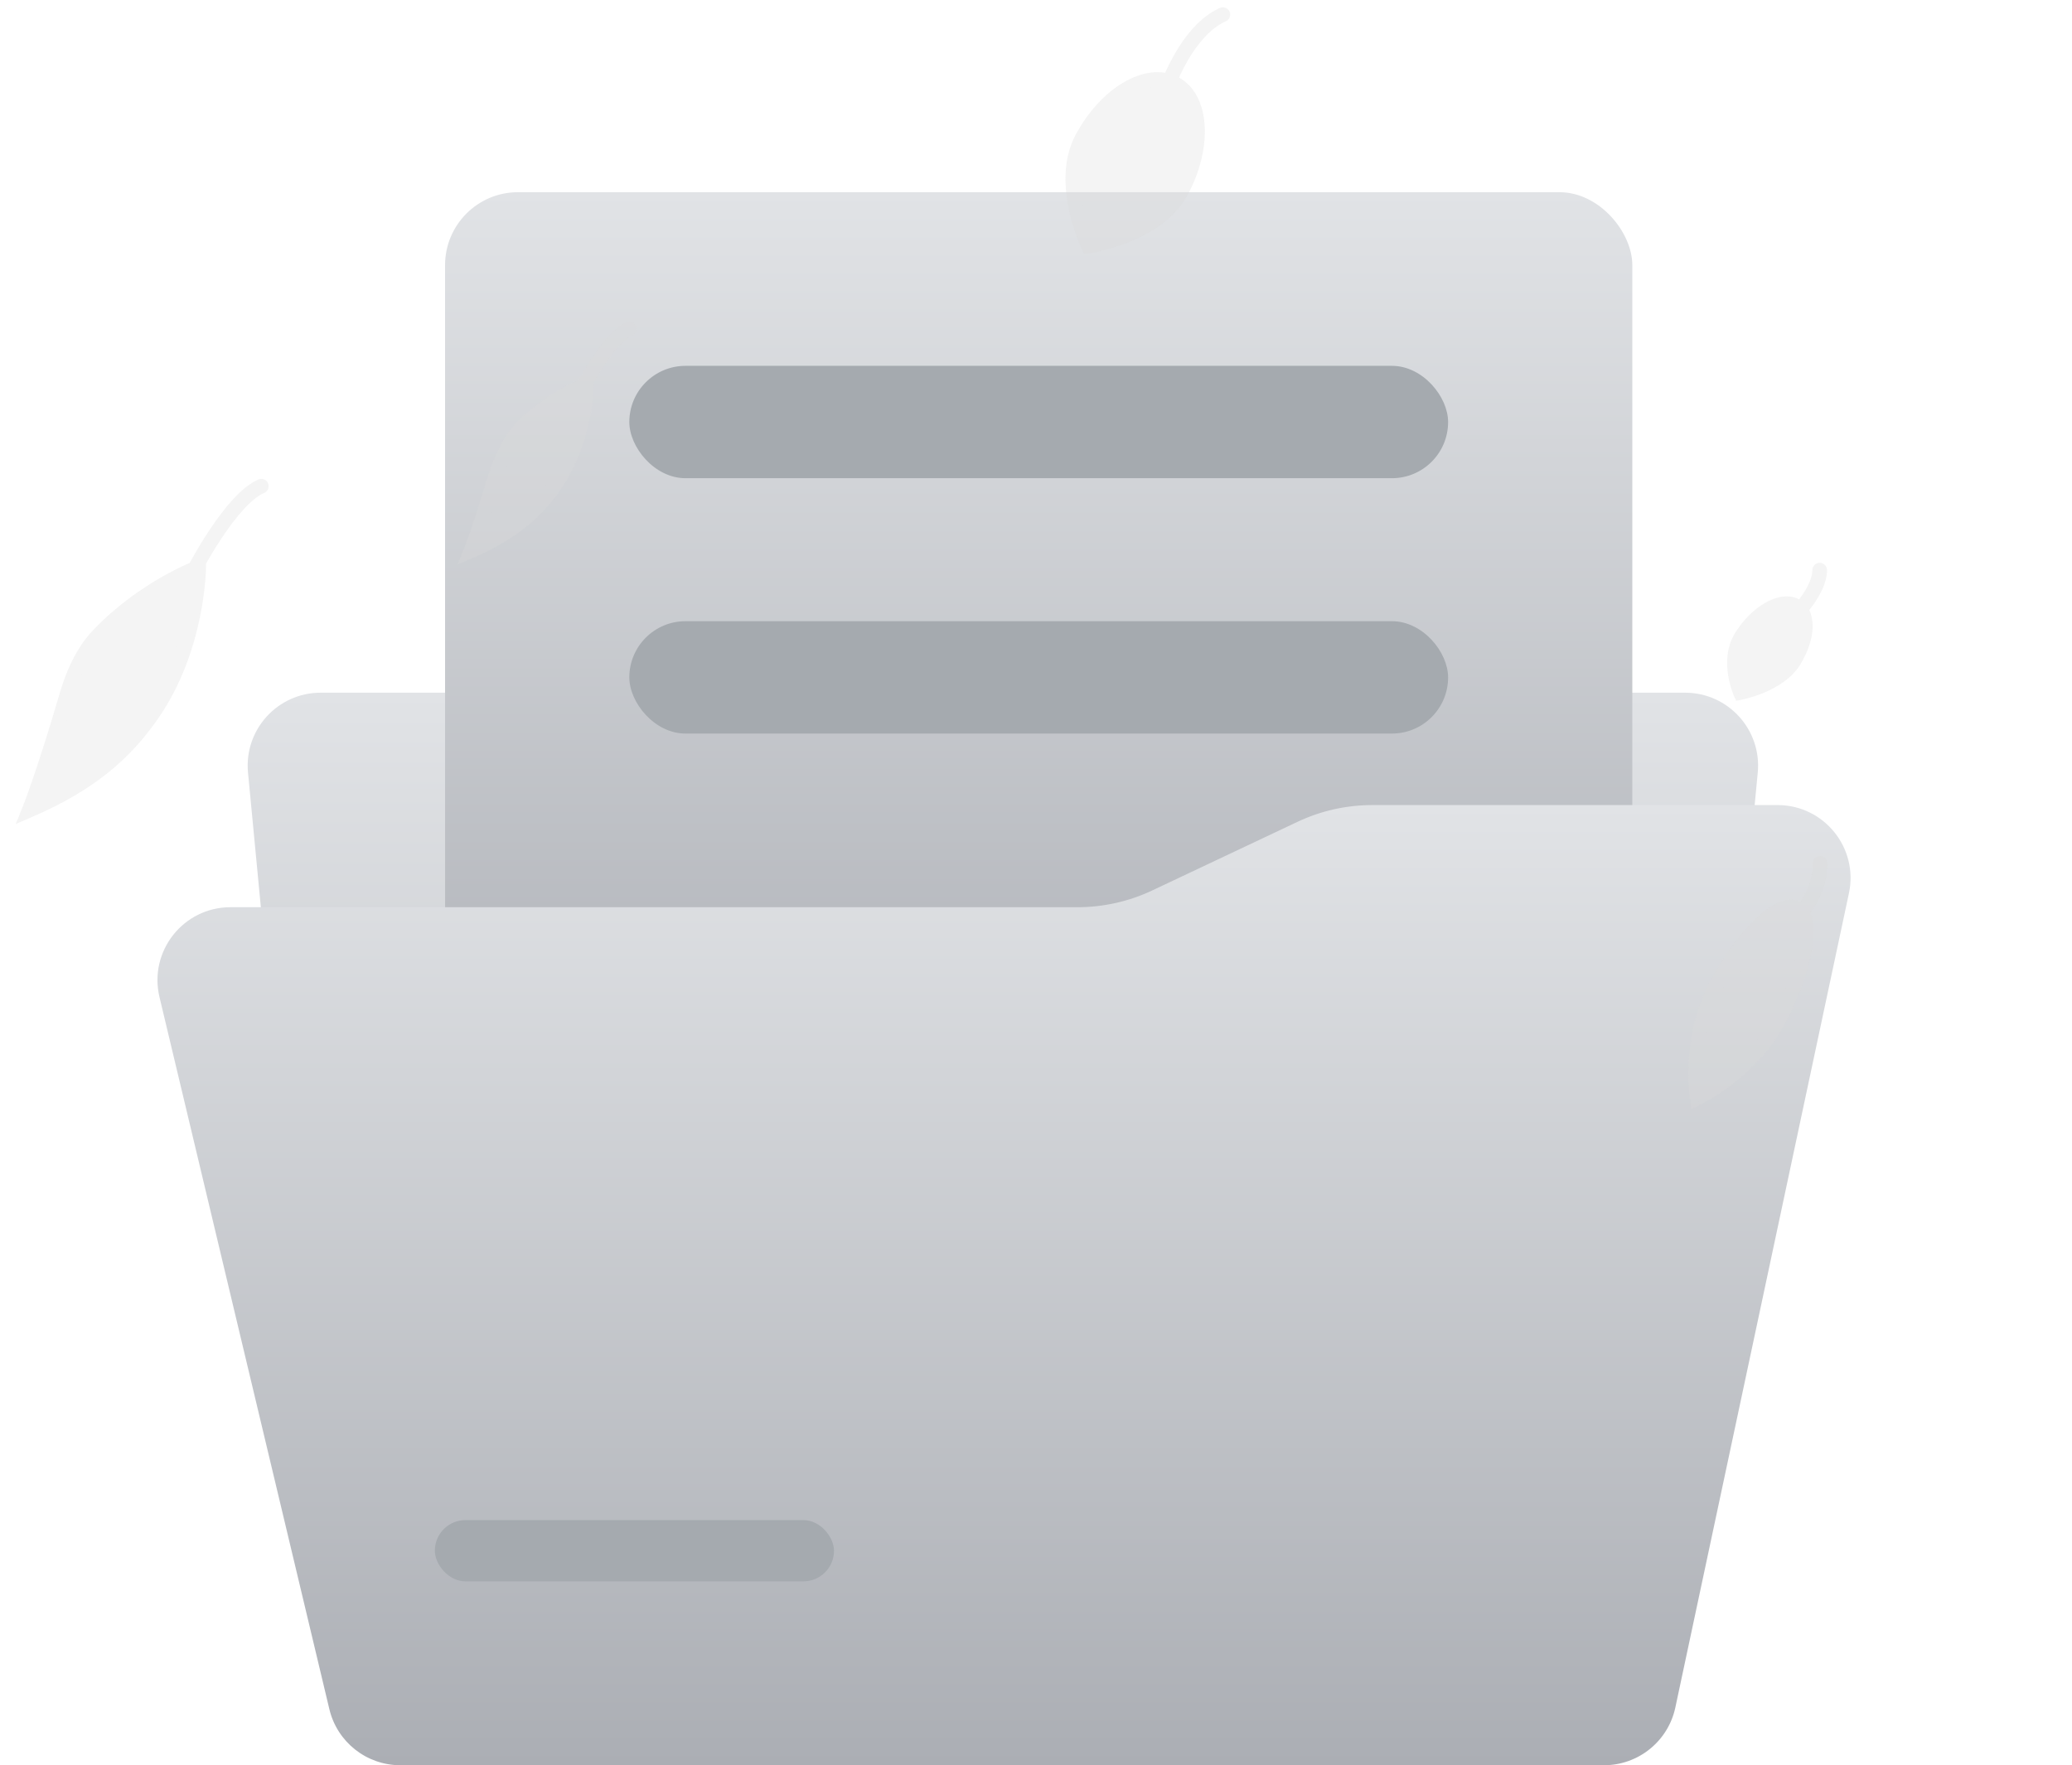 <svg width="142" height="121" viewBox="0 0 142 121" fill="none" xmlns="http://www.w3.org/2000/svg">
<path d="M16.997 52.957C16.717 50.022 19.025 47.482 21.974 47.482H115.486C118.435 47.482 120.744 50.022 120.464 52.957L115.008 110.14C114.42 116.298 109.248 121 103.062 121H34.398C28.212 121 23.04 116.298 22.453 110.14L16.997 52.957Z" fill="url(#paint0_linear_10314_84368)"/>
<rect x="30.502" y="13.174" width="81.365" height="66.516" rx="5" fill="url(#paint1_linear_10314_84368)"/>
<path d="M10.93 68.346C10.181 65.204 12.563 62.186 15.794 62.186H61.717H73.842C75.615 62.186 77.365 61.793 78.968 61.036L88.917 56.335C90.52 55.577 92.271 55.184 94.044 55.184H121.823C125.004 55.184 127.376 58.115 126.713 61.227L114.816 117.042C114.324 119.35 112.285 121 109.926 121H27.437C25.122 121 23.11 119.412 22.573 117.16L10.93 68.346Z" fill="url(#paint2_linear_10314_84368)"/>
<rect x="29.801" y="104.196" width="27.355" height="4.201" rx="2.1" fill="#A5AAAF"/>
<rect x="43.129" y="25.077" width="56.114" height="7.702" rx="3.851" fill="#A5AAAF"/>
<rect x="43.129" y="42.581" width="56.114" height="7.702" rx="3.851" fill="#A5AAAF"/>
<g opacity="0.3">
<path d="M13.616 38.871C13.616 38.871 13.607 44.402 10.399 49.005C8.621 51.556 6.267 53.708 2 55.54C2 55.54 2.94 53.233 4.55 47.734C5 46.197 5.646 44.696 6.75 43.535C9.849 40.273 13.616 38.871 13.616 38.871Z" fill="#D9D9D9"/>
<path d="M13.616 38.871L14.116 38.872L14.118 38.151L13.442 38.403L13.616 38.871ZM10.399 49.005L9.989 48.719L10.399 49.005ZM2 55.54L1.537 55.351L1.077 56.48L2.197 55.999L2 55.54ZM4.55 47.734L4.07 47.594L4.55 47.734ZM6.75 43.535L7.112 43.879L6.75 43.535ZM18.11 33.782C18.363 33.671 18.479 33.376 18.368 33.123C18.257 32.87 17.962 32.755 17.71 32.866L18.11 33.782ZM13.616 38.871C13.116 38.871 13.116 38.87 13.116 38.87C13.116 38.87 13.116 38.87 13.116 38.87C13.116 38.87 13.116 38.87 13.116 38.87C13.116 38.871 13.116 38.871 13.116 38.872C13.116 38.874 13.116 38.877 13.116 38.882C13.116 38.891 13.116 38.905 13.116 38.925C13.115 38.963 13.113 39.021 13.11 39.098C13.104 39.251 13.091 39.477 13.067 39.764C13.017 40.339 12.918 41.154 12.721 42.111C12.326 44.029 11.541 46.492 9.989 48.719L10.809 49.291C12.465 46.915 13.289 44.311 13.7 42.313C13.907 41.312 14.011 40.457 14.063 39.851C14.089 39.547 14.102 39.306 14.109 39.138C14.113 39.055 14.114 38.99 14.115 38.945C14.116 38.922 14.116 38.905 14.116 38.893C14.116 38.887 14.116 38.882 14.116 38.879C14.116 38.877 14.116 38.876 14.116 38.874C14.116 38.874 14.116 38.873 14.116 38.873C14.116 38.873 14.116 38.873 14.116 38.873C14.116 38.873 14.116 38.872 13.616 38.871ZM9.989 48.719C8.266 51.191 5.987 53.284 1.803 55.08L2.197 55.999C6.548 54.131 8.976 51.921 10.809 49.291L9.989 48.719ZM2 55.54C2.463 55.728 2.463 55.728 2.463 55.728C2.463 55.728 2.463 55.728 2.463 55.728C2.463 55.728 2.463 55.728 2.463 55.727C2.464 55.727 2.464 55.726 2.464 55.726C2.465 55.724 2.465 55.722 2.466 55.72C2.469 55.715 2.471 55.707 2.475 55.698C2.483 55.678 2.494 55.65 2.509 55.612C2.539 55.536 2.583 55.422 2.64 55.269C2.755 54.962 2.924 54.498 3.144 53.862C3.583 52.59 4.223 50.631 5.03 47.875L4.07 47.594C3.267 50.336 2.632 52.28 2.199 53.536C1.982 54.164 1.815 54.62 1.704 54.918C1.648 55.067 1.606 55.176 1.578 55.248C1.564 55.284 1.553 55.31 1.547 55.327C1.543 55.336 1.541 55.342 1.539 55.346C1.538 55.348 1.538 55.349 1.537 55.35C1.537 55.351 1.537 55.351 1.537 55.351C1.537 55.351 1.537 55.351 1.537 55.351L1.537 55.351C1.537 55.351 1.537 55.351 2 55.54ZM7.112 43.879C8.618 42.294 10.292 41.157 11.593 40.414C12.242 40.044 12.796 39.774 13.186 39.597C13.381 39.508 13.534 39.443 13.638 39.401C13.69 39.38 13.729 39.364 13.755 39.354C13.768 39.349 13.777 39.345 13.784 39.343C13.787 39.342 13.789 39.341 13.79 39.34C13.79 39.34 13.791 39.34 13.791 39.34C13.791 39.34 13.791 39.34 13.791 39.34C13.791 39.34 13.791 39.34 13.791 39.34C13.791 39.34 13.791 39.34 13.616 38.871C13.442 38.403 13.442 38.403 13.442 38.403C13.442 38.403 13.441 38.403 13.441 38.403C13.441 38.403 13.441 38.403 13.44 38.403C13.44 38.404 13.439 38.404 13.437 38.405C13.435 38.406 13.432 38.407 13.427 38.408C13.419 38.412 13.407 38.416 13.392 38.422C13.361 38.434 13.316 38.452 13.259 38.475C13.144 38.522 12.979 38.592 12.773 38.686C12.359 38.874 11.777 39.158 11.098 39.546C9.74 40.32 7.98 41.514 6.387 43.19L7.112 43.879ZM5.03 47.875C5.471 46.37 6.088 44.957 7.112 43.879L6.387 43.19C5.204 44.435 4.53 46.025 4.07 47.594L5.03 47.875ZM12.96 40.87C13.435 39.849 14.272 38.257 15.234 36.819C15.716 36.099 16.221 35.428 16.722 34.887C17.23 34.34 17.702 33.96 18.11 33.782L17.71 32.866C17.115 33.126 16.532 33.622 15.989 34.208C15.44 34.8 14.902 35.518 14.403 36.263C13.406 37.753 12.545 39.391 12.053 40.449L12.96 40.87Z" fill="#D9D9D9"/>
</g>
<g opacity="0.3">
<path d="M40.199 26.348C40.199 26.348 40.192 30.134 38.003 33.285C36.79 35.031 35.184 36.504 32.272 37.758C32.272 37.758 32.829 36.385 33.796 33.147C34.254 31.613 34.883 30.094 36.054 29.003C38.042 27.153 40.199 26.348 40.199 26.348Z" fill="#D9D9D9"/>
<path d="M40.199 26.348L40.699 26.349L40.7 25.627L40.024 25.879L40.199 26.348ZM38.003 33.285L37.593 32.999L38.003 33.285ZM32.272 37.758L31.808 37.57L31.349 38.699L32.469 38.217L32.272 37.758ZM33.796 33.147L33.316 33.004L33.796 33.147ZM36.054 29.003L36.395 29.369L36.054 29.003ZM43.33 23.008C43.583 22.897 43.698 22.602 43.587 22.349C43.476 22.096 43.181 21.981 42.928 22.092L43.33 23.008ZM40.199 26.348C39.699 26.347 39.699 26.347 39.699 26.347C39.699 26.347 39.699 26.346 39.699 26.346C39.699 26.346 39.699 26.346 39.699 26.346C39.699 26.346 39.699 26.347 39.699 26.347C39.699 26.348 39.699 26.35 39.699 26.353C39.699 26.359 39.699 26.368 39.698 26.381C39.698 26.406 39.697 26.445 39.695 26.496C39.691 26.599 39.682 26.752 39.665 26.946C39.632 27.334 39.565 27.886 39.432 28.534C39.165 29.834 38.636 31.498 37.593 32.999L38.414 33.57C39.56 31.92 40.128 30.116 40.412 28.735C40.554 28.043 40.626 27.451 40.662 27.031C40.68 26.821 40.689 26.653 40.694 26.537C40.696 26.479 40.697 26.433 40.698 26.401C40.698 26.385 40.699 26.373 40.699 26.364C40.699 26.36 40.699 26.356 40.699 26.354C40.699 26.352 40.699 26.351 40.699 26.35C40.699 26.35 40.699 26.35 40.699 26.349C40.699 26.349 40.699 26.349 40.699 26.349C40.699 26.349 40.699 26.349 40.199 26.348ZM37.593 32.999C36.434 34.667 34.903 36.08 32.074 37.299L32.469 38.217C35.465 36.927 37.146 35.395 38.414 33.57L37.593 32.999ZM32.272 37.758C32.735 37.946 32.735 37.946 32.735 37.946C32.735 37.946 32.735 37.946 32.735 37.946C32.735 37.946 32.735 37.946 32.735 37.945C32.735 37.945 32.735 37.945 32.736 37.944C32.736 37.943 32.736 37.942 32.737 37.94C32.738 37.937 32.74 37.933 32.742 37.927C32.747 37.915 32.754 37.897 32.763 37.874C32.781 37.828 32.807 37.76 32.842 37.669C32.911 37.485 33.012 37.209 33.143 36.831C33.406 36.075 33.789 34.915 34.275 33.29L33.316 33.004C32.835 34.616 32.456 35.762 32.199 36.502C32.07 36.873 31.972 37.141 31.906 37.317C31.873 37.404 31.848 37.469 31.832 37.511C31.823 37.532 31.817 37.547 31.814 37.557C31.811 37.562 31.81 37.565 31.809 37.567C31.809 37.568 31.808 37.569 31.808 37.569C31.808 37.57 31.808 37.57 31.808 37.57C31.808 37.57 31.808 37.57 31.808 37.57C31.808 37.57 31.808 37.57 31.808 37.57C31.808 37.57 31.808 37.57 32.272 37.758ZM36.395 29.369C37.351 28.48 38.35 27.839 39.113 27.42C39.493 27.211 39.812 27.058 40.035 26.959C40.146 26.909 40.233 26.873 40.291 26.849C40.32 26.837 40.342 26.828 40.356 26.823C40.363 26.82 40.368 26.818 40.371 26.817C40.372 26.817 40.373 26.816 40.374 26.816C40.374 26.816 40.374 26.816 40.374 26.816C40.374 26.816 40.374 26.816 40.374 26.816C40.374 26.816 40.374 26.816 40.374 26.816C40.374 26.816 40.374 26.816 40.199 26.348C40.024 25.879 40.024 25.879 40.024 25.879C40.024 25.879 40.023 25.879 40.023 25.88C40.023 25.88 40.023 25.88 40.023 25.88C40.022 25.88 40.022 25.88 40.021 25.881C40.019 25.881 40.017 25.882 40.014 25.883C40.009 25.885 40.002 25.888 39.992 25.891C39.974 25.899 39.947 25.909 39.913 25.923C39.846 25.951 39.748 25.991 39.627 26.046C39.382 26.155 39.038 26.32 38.631 26.543C37.818 26.99 36.745 27.677 35.713 28.637L36.395 29.369ZM34.275 33.29C34.726 31.777 35.325 30.366 36.395 29.369L35.713 28.637C34.441 29.822 33.781 31.448 33.316 33.004L34.275 33.29ZM39.895 27.782C40.217 27.088 40.784 26.006 41.435 25.03C41.761 24.541 42.101 24.089 42.435 23.727C42.776 23.358 43.081 23.117 43.33 23.008L42.928 22.092C42.493 22.283 42.077 22.642 41.701 23.048C41.319 23.462 40.946 23.961 40.603 24.475C39.918 25.503 39.326 26.632 38.988 27.362L39.895 27.782Z" fill="#D9D9D9"/>
</g>
<g opacity="0.3">
<path d="M116.308 75.282C116.308 75.282 115.67 71.229 117.564 67.635C119.457 64.041 121.965 61.639 123.165 62.269C124.365 62.899 123.803 66.323 121.909 69.916C120.016 73.51 116.308 75.282 116.308 75.282Z" fill="#D9D9D9"/>
<path d="M116.308 75.282L115.815 75.36L115.919 76.023L116.524 75.734L116.308 75.282ZM125.235 59.175C125.235 58.899 125.011 58.675 124.735 58.675C124.459 58.675 124.235 58.899 124.235 59.175L125.235 59.175ZM116.308 75.282C116.802 75.205 116.802 75.205 116.802 75.205C116.802 75.205 116.802 75.205 116.802 75.205C116.802 75.205 116.802 75.205 116.802 75.205C116.802 75.205 116.802 75.205 116.802 75.204C116.802 75.203 116.802 75.201 116.801 75.198C116.8 75.191 116.799 75.181 116.797 75.168C116.793 75.141 116.788 75.099 116.781 75.043C116.768 74.933 116.752 74.768 116.737 74.558C116.708 74.139 116.688 73.54 116.725 72.833C116.8 71.413 117.105 69.579 118.006 67.868L117.121 67.402C116.13 69.284 115.806 71.275 115.727 72.78C115.687 73.535 115.708 74.175 115.74 74.627C115.755 74.854 115.774 75.034 115.788 75.159C115.795 75.222 115.802 75.27 115.806 75.304C115.809 75.321 115.811 75.334 115.812 75.344C115.813 75.348 115.813 75.352 115.814 75.355C115.814 75.356 115.814 75.357 115.814 75.358C115.814 75.359 115.814 75.359 115.814 75.359C115.814 75.36 115.815 75.36 115.815 75.36C115.815 75.36 115.815 75.36 116.308 75.282ZM118.006 67.868C118.935 66.106 120.005 64.654 120.97 63.729C121.455 63.265 121.892 62.953 122.253 62.793C122.62 62.63 122.826 62.656 122.932 62.712L123.397 61.826C122.904 61.567 122.346 61.657 121.846 61.879C121.34 62.105 120.807 62.5 120.278 63.007C119.216 64.024 118.086 65.571 117.121 67.402L118.006 67.868ZM122.932 62.712C123.039 62.767 123.176 62.921 123.249 63.315C123.321 63.703 123.312 64.239 123.204 64.9C122.987 66.218 122.396 67.921 121.467 69.683L122.352 70.149C123.316 68.318 123.952 66.512 124.19 65.062C124.309 64.34 124.334 63.677 124.233 63.133C124.133 62.596 123.891 62.085 123.397 61.826L122.932 62.712ZM121.467 69.683C120.566 71.394 119.224 72.684 118.095 73.55C117.532 73.982 117.026 74.305 116.663 74.519C116.482 74.626 116.337 74.705 116.238 74.757C116.189 74.783 116.151 74.802 116.126 74.815C116.114 74.821 116.105 74.825 116.099 74.828C116.096 74.83 116.095 74.831 116.093 74.831C116.093 74.831 116.093 74.832 116.092 74.832C116.092 74.832 116.092 74.832 116.092 74.832C116.093 74.832 116.093 74.831 116.093 74.831C116.093 74.831 116.093 74.831 116.308 75.282C116.524 75.734 116.524 75.734 116.524 75.733C116.525 75.733 116.525 75.733 116.525 75.733C116.525 75.733 116.525 75.733 116.526 75.733C116.527 75.732 116.528 75.732 116.529 75.731C116.531 75.73 116.535 75.728 116.539 75.726C116.548 75.722 116.56 75.716 116.575 75.709C116.605 75.693 116.649 75.671 116.705 75.641C116.816 75.583 116.975 75.496 117.171 75.38C117.563 75.149 118.103 74.804 118.703 74.344C119.901 73.425 121.36 72.032 122.352 70.149L121.467 69.683ZM120.112 66.925C120.29 66.494 120.655 66.054 121.165 65.552C121.416 65.304 121.691 65.053 121.982 64.785C122.271 64.52 122.575 64.24 122.872 63.946C124.059 62.773 125.235 61.289 125.235 59.175L124.235 59.175C124.235 60.875 123.306 62.112 122.169 63.235C121.886 63.514 121.595 63.782 121.306 64.049C121.018 64.313 120.73 64.577 120.463 64.839C119.938 65.357 119.448 65.915 119.188 66.543L120.112 66.925Z" fill="#D9D9D9"/>
</g>
<g opacity="0.3">
<path d="M74.592 16.863C74.592 16.863 72.513 12.564 74.15 9.491C75.786 6.419 78.638 4.737 80.519 5.735C82.4 6.734 82.599 10.034 80.962 13.107C79.326 16.18 74.592 16.863 74.592 16.863Z" fill="#D9D9D9"/>
<path d="M74.592 16.863L74.142 17.081L74.302 17.41L74.664 17.358L74.592 16.863ZM84.012 1.456C84.263 1.342 84.375 1.046 84.262 0.794C84.148 0.543 83.852 0.431 83.6 0.544L84.012 1.456ZM74.592 16.863C75.043 16.645 75.043 16.646 75.043 16.646C75.043 16.646 75.043 16.646 75.043 16.646C75.043 16.646 75.043 16.646 75.043 16.646C75.043 16.646 75.042 16.645 75.042 16.645C75.041 16.643 75.04 16.641 75.039 16.637C75.035 16.631 75.03 16.62 75.024 16.605C75.01 16.576 74.99 16.532 74.965 16.473C74.914 16.357 74.843 16.184 74.761 15.968C74.598 15.533 74.397 14.924 74.246 14.224C73.939 12.806 73.856 11.106 74.591 9.727L73.708 9.256C72.806 10.95 72.945 12.936 73.269 14.435C73.433 15.194 73.649 15.852 73.825 16.319C73.913 16.554 73.991 16.741 74.048 16.872C74.076 16.937 74.099 16.988 74.115 17.023C74.123 17.041 74.13 17.055 74.134 17.064C74.137 17.069 74.138 17.073 74.14 17.076C74.14 17.077 74.141 17.078 74.141 17.079C74.142 17.08 74.142 17.08 74.142 17.08C74.142 17.08 74.142 17.081 74.142 17.081C74.142 17.081 74.142 17.081 74.592 16.863ZM74.591 9.727C75.373 8.258 76.435 7.143 77.497 6.517C78.567 5.886 79.556 5.79 80.285 6.177L80.754 5.294C79.601 4.682 78.224 4.927 76.989 5.656C75.745 6.39 74.563 7.652 73.708 9.256L74.591 9.727ZM80.285 6.177C81.013 6.564 81.486 7.435 81.561 8.673C81.635 9.901 81.303 11.403 80.521 12.872L81.403 13.342C82.258 11.738 82.645 10.053 82.559 8.613C82.473 7.183 81.906 5.905 80.754 5.294L80.285 6.177ZM80.521 12.872C79.786 14.252 78.328 15.133 76.978 15.673C76.312 15.94 75.693 16.114 75.241 16.222C75.016 16.276 74.833 16.313 74.707 16.336C74.645 16.348 74.597 16.356 74.565 16.361C74.549 16.364 74.537 16.366 74.53 16.367C74.526 16.368 74.524 16.368 74.522 16.368C74.521 16.368 74.521 16.368 74.521 16.368C74.521 16.368 74.52 16.368 74.521 16.368C74.521 16.368 74.521 16.368 74.521 16.368C74.521 16.368 74.521 16.368 74.592 16.863C74.664 17.358 74.664 17.358 74.664 17.358C74.664 17.358 74.665 17.358 74.665 17.358C74.665 17.358 74.665 17.358 74.666 17.358C74.667 17.358 74.668 17.358 74.67 17.357C74.673 17.357 74.677 17.356 74.682 17.355C74.693 17.354 74.708 17.351 74.727 17.348C74.765 17.342 74.82 17.332 74.891 17.319C75.03 17.293 75.23 17.253 75.474 17.195C75.96 17.079 76.627 16.89 77.349 16.602C78.775 16.032 80.502 15.035 81.403 13.342L80.521 12.872ZM80.012 7.53C80.213 6.727 80.664 5.44 81.354 4.229C82.051 3.005 82.95 1.935 84.012 1.456L83.6 0.544C82.25 1.153 81.22 2.445 80.486 3.734C79.745 5.034 79.262 6.408 79.042 7.287L80.012 7.53Z" fill="#D9D9D9"/>
</g>
<g opacity="0.3">
<path d="M119.278 47.468C119.278 47.468 121.91 46.962 122.936 45.312C123.963 43.663 123.99 41.953 122.996 41.494C122.002 41.035 120.364 42 119.338 43.65C118.311 45.299 119.278 47.468 119.278 47.468Z" fill="#D9D9D9"/>
<path d="M119.278 47.468L118.821 47.672L118.983 48.034L119.372 47.959L119.278 47.468ZM125.209 39.083C125.21 38.807 124.987 38.582 124.711 38.58C124.435 38.579 124.21 38.802 124.209 39.078L125.209 39.083ZM119.278 47.468C119.372 47.959 119.372 47.959 119.373 47.959C119.373 47.959 119.373 47.959 119.373 47.959C119.373 47.959 119.373 47.959 119.374 47.959C119.374 47.959 119.375 47.958 119.376 47.958C119.378 47.958 119.381 47.957 119.384 47.957C119.39 47.955 119.399 47.953 119.411 47.951C119.433 47.946 119.465 47.939 119.505 47.93C119.586 47.912 119.7 47.883 119.839 47.845C120.117 47.767 120.499 47.646 120.917 47.469C121.735 47.123 122.765 46.533 123.361 45.577L122.512 45.048C122.081 45.741 121.282 46.229 120.527 46.548C120.158 46.704 119.818 46.812 119.571 46.881C119.448 46.916 119.348 46.94 119.281 46.956C119.247 46.964 119.221 46.969 119.205 46.972C119.196 46.974 119.19 46.975 119.187 46.976C119.185 46.977 119.184 46.977 119.183 46.977C119.183 46.977 119.183 46.977 119.183 46.977C119.183 46.977 119.183 46.977 119.183 46.977C119.183 46.977 119.183 46.977 119.183 46.977C119.183 46.977 119.184 46.977 119.278 47.468ZM123.361 45.577C123.91 44.694 124.211 43.767 124.224 42.965C124.236 42.171 123.955 41.386 123.206 41.04L122.786 41.948C123.031 42.061 123.233 42.36 123.224 42.949C123.215 43.529 122.989 44.281 122.512 45.048L123.361 45.577ZM123.206 41.04C122.49 40.709 121.646 40.926 120.925 41.35C120.185 41.786 119.463 42.501 118.913 43.385L119.762 43.914C120.238 43.148 120.849 42.556 121.433 42.212C122.037 41.856 122.508 41.819 122.786 41.948L123.206 41.04ZM118.913 43.385C118.31 44.354 118.307 45.449 118.428 46.252C118.49 46.66 118.586 47.01 118.667 47.258C118.708 47.383 118.745 47.483 118.773 47.553C118.786 47.589 118.798 47.617 118.806 47.636C118.81 47.647 118.814 47.654 118.816 47.66C118.818 47.663 118.819 47.666 118.819 47.667C118.82 47.668 118.82 47.669 118.821 47.67C118.821 47.67 118.821 47.67 118.821 47.671C118.821 47.671 118.821 47.671 118.821 47.671C118.821 47.671 118.821 47.672 119.278 47.468C119.735 47.264 119.735 47.264 119.735 47.264C119.735 47.265 119.735 47.265 119.735 47.265C119.735 47.265 119.735 47.265 119.735 47.265C119.735 47.265 119.735 47.265 119.735 47.265C119.735 47.265 119.735 47.264 119.734 47.263C119.733 47.261 119.731 47.256 119.728 47.25C119.723 47.237 119.715 47.217 119.704 47.189C119.683 47.135 119.652 47.053 119.618 46.948C119.55 46.739 119.469 46.443 119.417 46.102C119.312 45.409 119.338 44.594 119.762 43.914L118.913 43.385ZM122.762 43.11C123.165 42.764 123.76 42.163 124.26 41.465C124.748 40.783 125.205 39.926 125.209 39.083L124.209 39.078C124.206 39.599 123.904 40.243 123.446 40.883C123 41.507 122.462 42.05 122.111 42.352L122.762 43.11Z" fill="#D9D9D9"/>
</g>
<defs>
<linearGradient id="paint0_linear_10314_84368" x1="68.73" y1="47.482" x2="68.73" y2="121" gradientUnits="userSpaceOnUse">
<stop stop-color="#E1E3E6"/>
<stop offset="1" stop-color="#ABAEB4"/>
</linearGradient>
<linearGradient id="paint1_linear_10314_84368" x1="71.184" y1="13.174" x2="71.184" y2="79.69" gradientUnits="userSpaceOnUse">
<stop stop-color="#E1E3E6"/>
<stop offset="1" stop-color="#ABAEB4"/>
</linearGradient>
<linearGradient id="paint2_linear_10314_84368" x1="68.731" y1="55.184" x2="68.731" y2="121" gradientUnits="userSpaceOnUse">
<stop stop-color="#E1E3E6"/>
<stop offset="1" stop-color="#ABAEB4"/>
</linearGradient>
</defs>
</svg>
